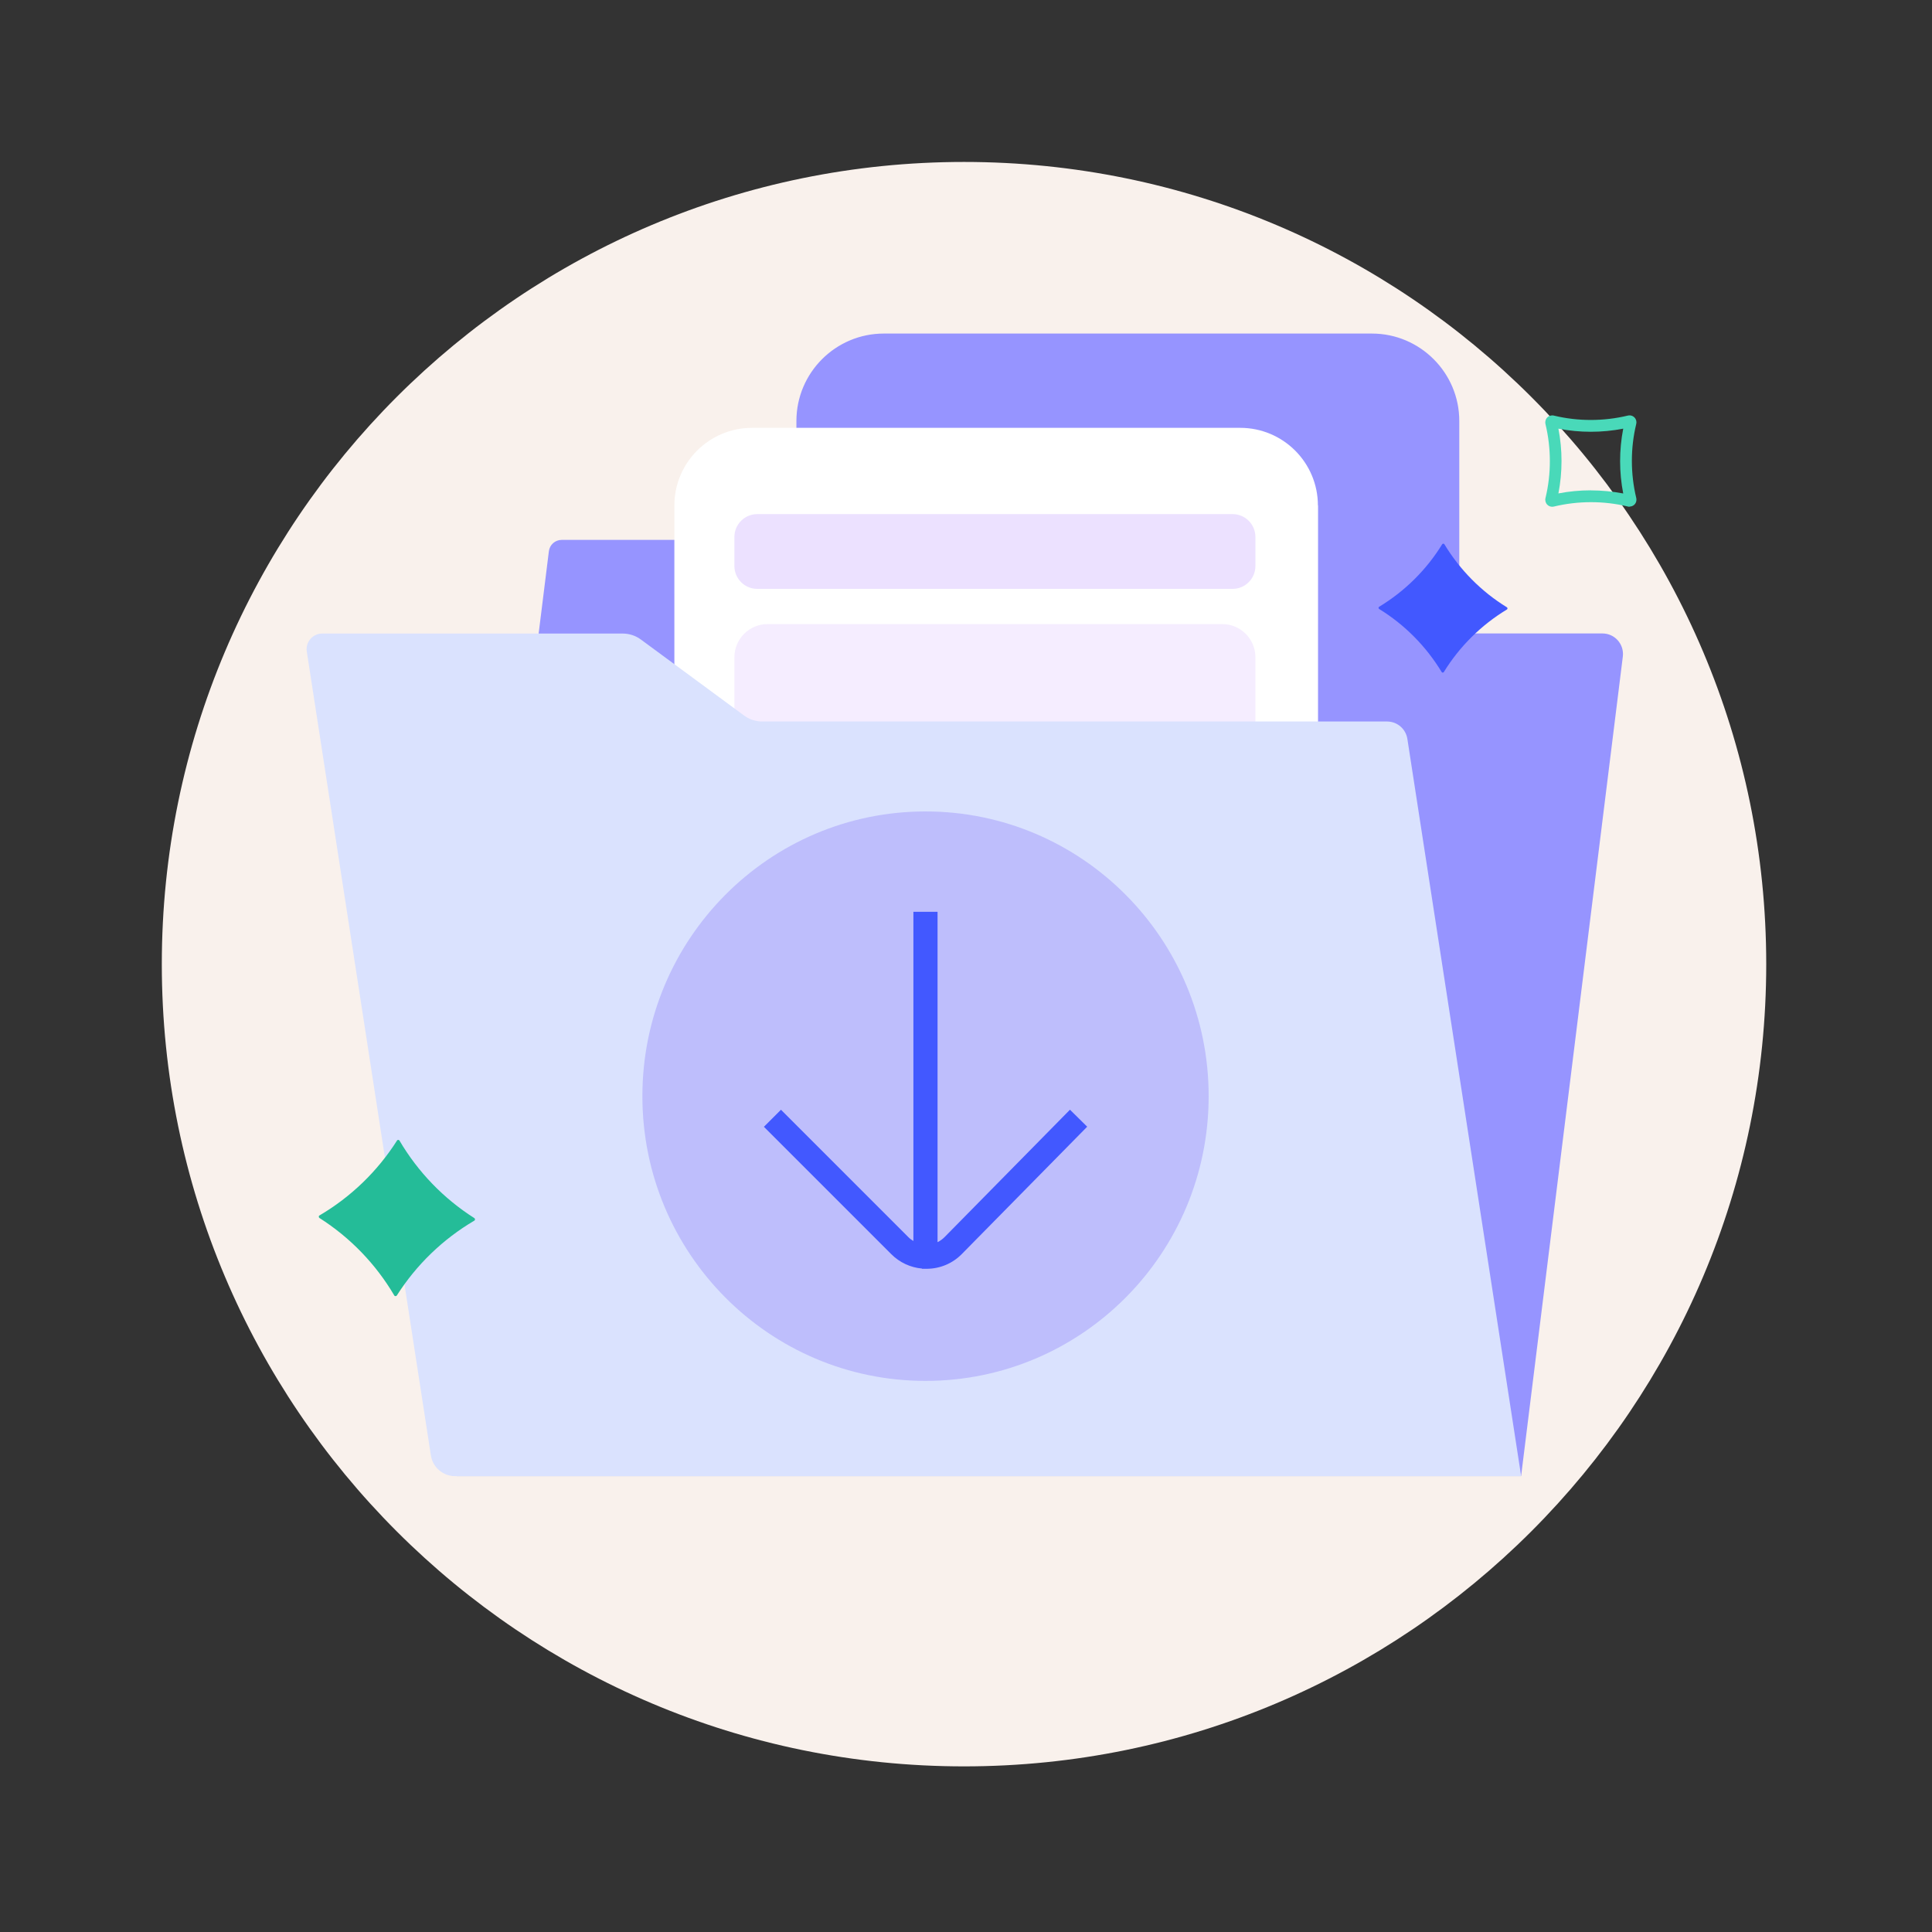 <svg width="230" height="230" viewBox="0 0 230 230" fill="none" xmlns="http://www.w3.org/2000/svg">
<rect x="0" y="0" width="230" height="230" fill="#333333" stroke="none"/>
<g clip-path="url(#clip0_1038_24461)">
<g clip-path="url(#clip1_1038_24461)">
<path d="M114.764 210.283C167.509 210.283 210.266 167.526 210.266 114.781C210.266 62.036 167.509 19.279 114.764 19.279C62.02 19.279 19.263 62.036 19.263 114.781C19.263 167.526 62.02 210.283 114.764 210.283Z" fill="#F9F1EC"/>
<path d="M118.68 74.721L105.271 64.969C104.65 64.515 103.897 64.273 103.126 64.273H66.867C66.091 64.273 65.441 64.848 65.343 65.619L64.124 75.417L52.014 172.971C51.831 174.438 52.975 175.726 54.447 175.726H181.085L193.194 78.16C193.372 76.699 192.24 75.411 190.768 75.411H120.813C120.043 75.411 119.295 75.17 118.668 74.715L118.68 74.721Z" fill="#9694FF"/>
<path d="M96.427 47.012C96.427 41.9 100.568 40.853 105.691 40.853H163.794C168.906 40.853 173.046 44.993 173.046 50.105C173.046 56.074 173.035 130.059 173.046 131.675C173.046 136.787 168.906 140.927 163.783 140.927H105.674C100.562 140.927 96.422 136.787 96.422 131.675C96.433 122.222 96.433 48.047 96.422 47.017L96.427 47.012Z" fill="#F9F1EC"/>
<path d="M95.099 131.672H95.099C95.111 130.334 95.105 80.041 95.099 58.563V58.563V50.111C95.099 44.536 99.638 39.997 105.213 39.997H163.323C168.898 39.997 173.437 44.536 173.437 50.111V58.466C173.437 65.341 173.436 75.165 173.435 85.394C173.432 107.161 173.429 130.76 173.437 131.666L173.437 131.669C173.437 137.244 168.907 141.78 163.329 141.789L95.099 131.672ZM95.099 131.672V131.675M95.099 131.672V131.675M95.099 131.675C95.099 137.25 99.644 141.789 105.225 141.789H163.311L95.099 131.675ZM105.219 41.716H105.266L105.283 41.71H163.346C167.971 41.71 171.735 45.474 171.735 50.099V58.454C171.729 79.952 171.718 130.289 171.735 131.671C171.734 136.295 167.965 140.058 163.334 140.058H105.231C100.6 140.058 96.831 136.294 96.83 131.676C96.838 130.743 96.835 107.163 96.832 85.425C96.831 75.218 96.83 65.417 96.83 58.558V50.105C96.83 45.48 100.594 41.716 105.219 41.716Z" fill="#9694FF" stroke="#9694FF" stroke-width="0.575"/>
<path d="M156.894 60.184C156.894 55.073 152.754 50.933 147.643 50.933H89.533C84.421 50.933 80.281 55.073 80.281 60.184C80.281 66.153 80.293 140.132 80.281 141.754C80.281 146.866 84.421 151.006 89.545 151.006H147.648C152.766 151.006 156.912 146.866 156.912 141.754C156.895 140.138 156.912 66.153 156.912 60.184H156.894Z" fill="white"/>
<path d="M146.734 61.203H90.149C88.648 61.203 87.429 62.422 87.429 63.923V67.384C87.429 68.885 88.648 70.104 90.149 70.104H146.734C148.235 70.104 149.454 68.885 149.454 67.384V63.923C149.454 62.422 148.235 61.203 146.734 61.203Z" fill="#ECE1FF"/>
<path d="M145.504 74.296H91.379C89.2 74.296 87.429 76.067 87.429 78.246V89.125C87.429 91.304 89.2 93.075 91.379 93.075H145.504C147.683 93.075 149.454 91.304 149.454 89.125V78.246C149.454 76.067 147.683 74.296 145.504 74.296Z" fill="#F5EDFF"/>
<path d="M165.128 85.894H90.746C89.97 85.894 89.211 85.646 88.585 85.186L76.291 76.13C75.664 75.67 74.911 75.423 74.129 75.423H38.364C37.22 75.423 36.346 76.441 36.524 77.568L51.296 173.265C51.514 174.685 52.739 175.732 54.176 175.732H181.09L167.544 87.964C167.359 86.773 166.336 85.894 165.128 85.894Z" fill="#DAE2FE"/>
<path d="M110.181 164.392C128.8 164.392 143.888 149.218 143.888 130.496C143.888 111.774 128.794 96.6 110.181 96.6C91.569 96.6 76.475 111.774 76.475 130.496C76.475 149.218 91.569 164.392 110.181 164.392Z" fill="#BEBEFC"/>
<path d="M127.374 132.112L112.458 147.264C112.211 147.517 111.924 147.724 111.613 147.873V108.549H108.738V147.735C108.514 147.609 108.313 147.459 108.14 147.281L92.972 132.112L90.942 134.142L106.11 149.311C107.094 150.294 108.387 150.898 109.762 151.018V151.047H110.319C111.912 151.041 113.401 150.415 114.517 149.276L129.427 134.131L127.38 132.112H127.374Z" fill="#4258FF"/>
</g>
<path d="M47.254 135.781C47.329 135.672 47.501 135.672 47.559 135.787C49.755 139.519 52.803 142.681 56.466 145.01C56.575 145.085 56.575 145.257 56.466 145.315C52.734 147.511 49.571 150.559 47.243 154.222C47.168 154.331 46.995 154.331 46.938 154.222C44.741 150.49 41.694 147.327 38.031 144.999C37.922 144.924 37.922 144.751 38.037 144.694C41.769 142.497 44.931 139.45 47.26 135.787H47.254V135.781Z" fill="#24BC98"/>
<path d="M179.395 72.299C179.487 72.362 179.487 72.501 179.395 72.558C176.336 74.409 173.754 76.963 171.885 80.004C171.822 80.096 171.684 80.096 171.627 80.004C169.775 76.945 167.222 74.364 164.18 72.495C164.088 72.431 164.088 72.293 164.18 72.236C167.239 70.385 169.821 67.832 171.69 64.79C171.753 64.698 171.891 64.698 171.949 64.79C173.8 67.849 176.353 70.43 179.395 72.299Z" fill="#4258FF"/>
<path d="M194 60.328C193.914 60.328 193.839 60.316 193.764 60.294C190.918 59.609 187.87 59.609 184.984 60.305C184.679 60.374 184.374 60.276 184.179 60.058C183.983 59.851 183.914 59.54 183.995 59.258C184.679 56.412 184.679 53.365 183.983 50.478C183.92 50.173 184.012 49.869 184.231 49.667C184.438 49.472 184.748 49.403 185.018 49.483C187.865 50.168 190.912 50.168 193.799 49.472H193.81C194.103 49.403 194.402 49.501 194.598 49.719C194.793 49.926 194.862 50.237 194.782 50.507C194.098 53.353 194.098 56.401 194.793 59.287C194.857 59.592 194.765 59.903 194.546 60.098C194.391 60.236 194.195 60.305 193.994 60.305V60.316L194 60.328ZM185.352 59.581L185.34 59.632C185.34 59.632 185.346 59.598 185.352 59.581ZM194.075 58.931L194.126 58.942C194.126 58.942 194.092 58.942 194.075 58.931ZM189.383 58.379C190.676 58.379 191.97 58.505 193.241 58.747C192.746 56.217 192.746 53.583 193.241 51.03C190.705 51.525 188.066 51.525 185.524 51.03C186.019 53.56 186.019 56.205 185.524 58.741C186.789 58.494 188.083 58.373 189.377 58.373H189.383V58.379ZM184.65 50.881C184.65 50.881 184.685 50.881 184.702 50.892L184.65 50.881ZM193.436 50.191C193.436 50.191 193.436 50.225 193.425 50.242L193.436 50.191Z" fill="#49D9B9"/>
</g>
<defs>
<clipPath id="clip0_1038_24461">
<rect width="230" height="230" fill="white"/>
</clipPath>
<clipPath id="clip1_1038_24461">
<rect width="230" height="230" fill="white"/>
</clipPath>
</defs>
</svg>
